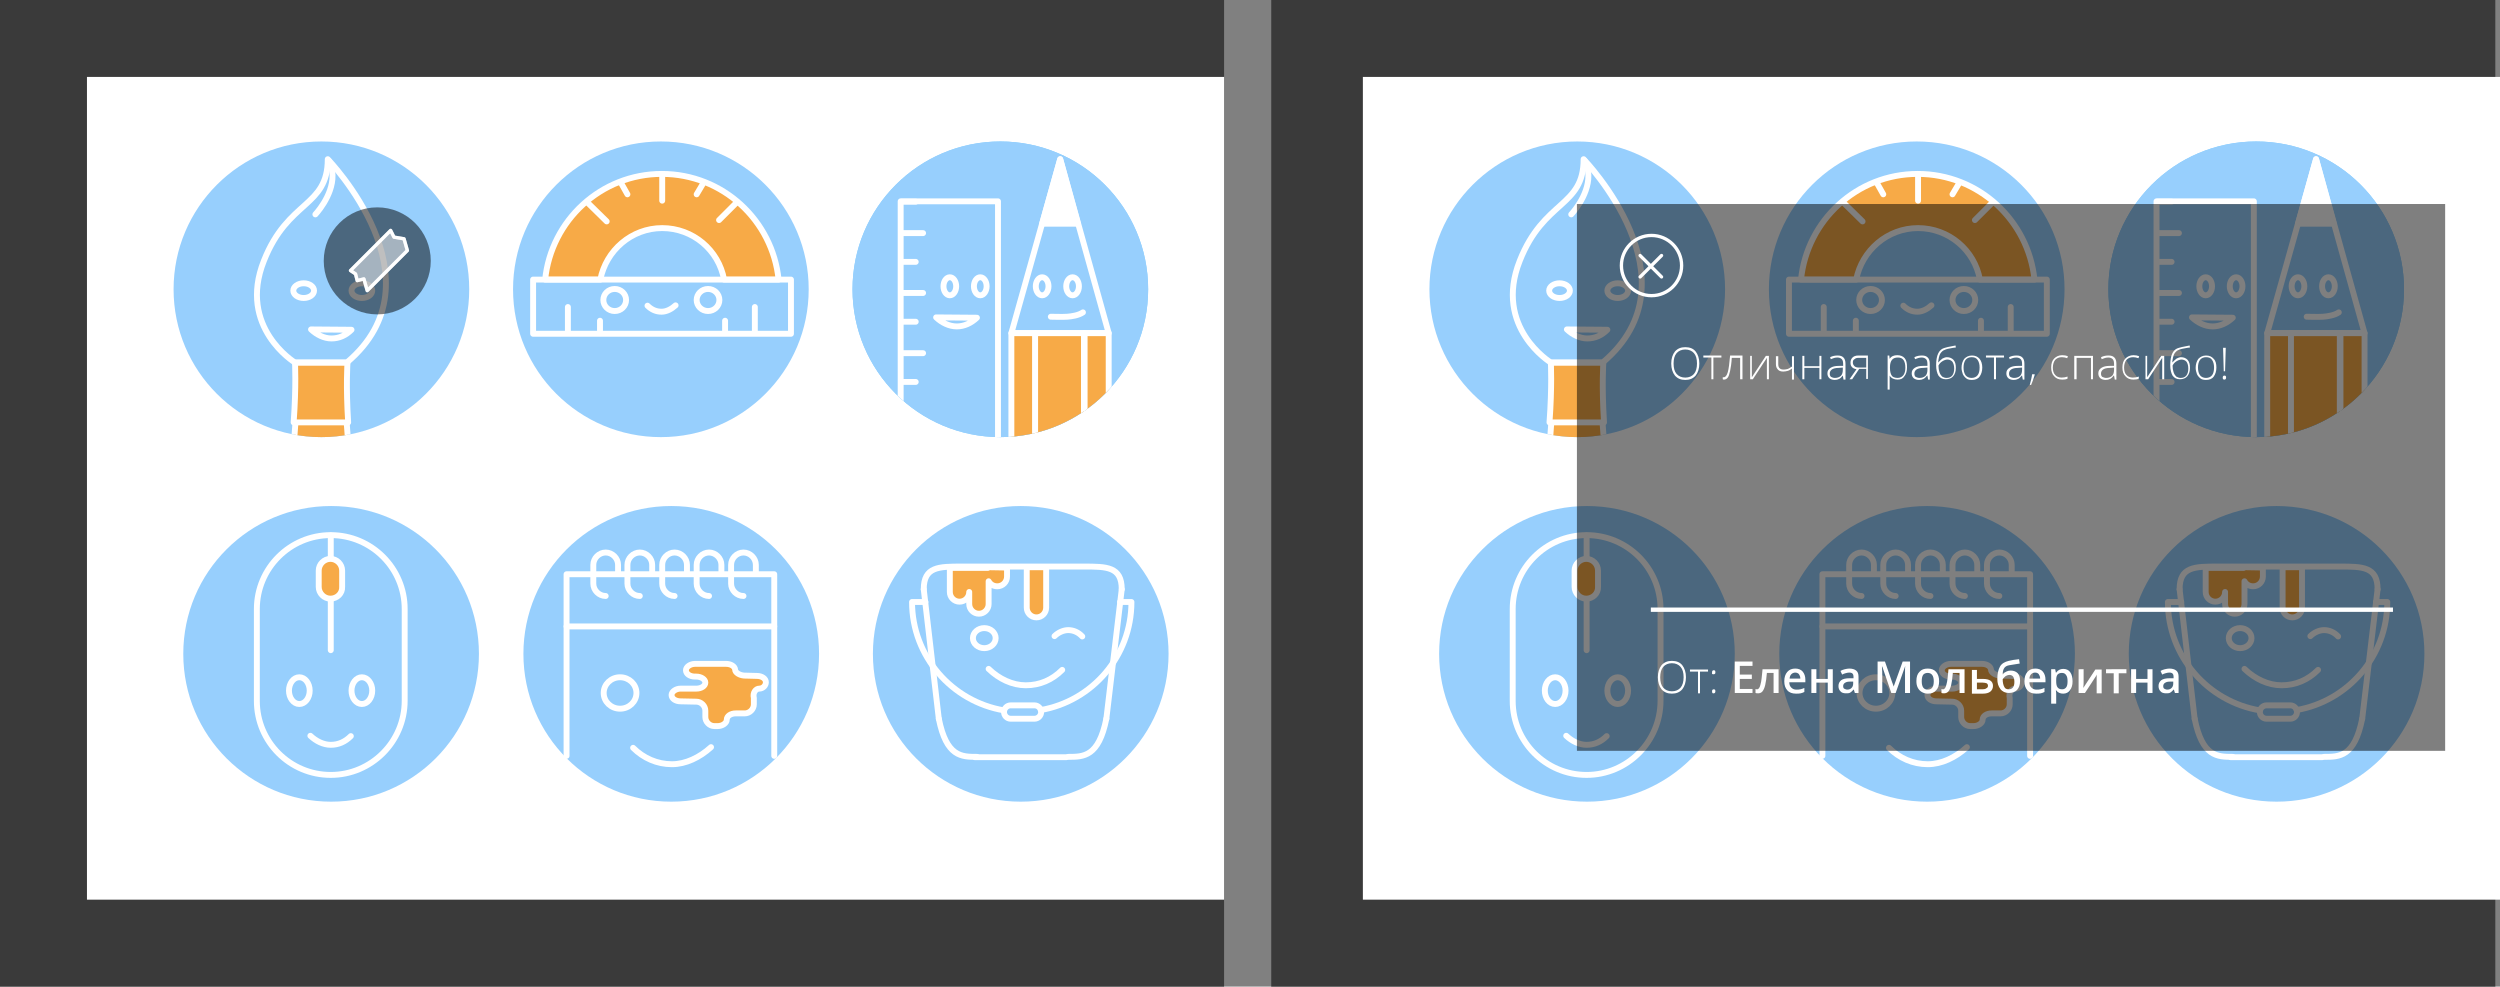<?xml version="1.0" encoding="utf-8"?>
<!-- Generator: Adobe Illustrator 19.2.1, SVG Export Plug-In . SVG Version: 6.00 Build 0)  -->
<svg version="1.1" id="Слой_1" xmlns="http://www.w3.org/2000/svg" xmlns:xlink="http://www.w3.org/1999/xlink" x="0px" y="0px"
	 viewBox="0 0 747.5 295" style="enable-background:new 0 0 747.5 295;" xml:space="preserve">
<rect x="0" y="0" width="747.5" height="295" fill="#808080" stroke="none"/>
<style type="text/css">
	.st0{fill:#3A3A3A;}
	.st1{fill:#FFFFFF;}
	.st2{fill:#97CFFD;}
	.st3{fill:none;stroke:#FFFFFF;stroke-width:1.767;stroke-linecap:round;stroke-miterlimit:10;}
	.st4{fill:none;stroke:#FFFFFF;stroke-width:1.767;stroke-linecap:round;stroke-linejoin:round;stroke-miterlimit:10;}
	.st5{fill:#F7AA47;stroke:#FFFFFF;stroke-width:1.767;stroke-linecap:round;stroke-linejoin:round;stroke-miterlimit:10;}
	.st6{fill:#85D0FE;}
	
		.st7{clip-path:url(#SVGID_10_);fill:#F7AA47;stroke:#FFFFFF;stroke-width:1.767;stroke-linecap:round;stroke-linejoin:round;stroke-miterlimit:10;}
	
		.st8{clip-path:url(#SVGID_13_);fill:#F7AA47;stroke:#FFFFFF;stroke-width:1.767;stroke-linecap:round;stroke-linejoin:round;stroke-miterlimit:10;}
	
		.st9{clip-path:url(#SVGID_17_);fill:#F7AA47;stroke:#FFFFFF;stroke-width:1.767;stroke-linecap:round;stroke-linejoin:round;stroke-miterlimit:10;}
	
		.st10{clip-path:url(#SVGID_19_);fill:none;stroke:#FFFFFF;stroke-width:1.767;stroke-linecap:round;stroke-linejoin:round;stroke-miterlimit:10;}
	.st11{fill:#FFFFFF;stroke:#FFFFFF;stroke-width:1.767;stroke-linecap:round;stroke-linejoin:round;stroke-miterlimit:10;}
	
		.st12{clip-path:url(#SVGID_23_);fill:#F7AA47;stroke:#FFFFFF;stroke-width:1.767;stroke-linecap:round;stroke-linejoin:round;stroke-miterlimit:10;}
	.st13{opacity:0.5;enable-background:new    ;}
	.st14{fill:none;}
	.st15{enable-background:new    ;}
	.st16{fill:none;stroke:#FFFFFF;stroke-width:1.298;stroke-miterlimit:10;}
	.st17{fill:none;stroke:#FFFFFF;stroke-width:0.998;stroke-linecap:round;stroke-miterlimit:10;}
	
		.st18{clip-path:url(#SVGID_25_);fill:#F7AA47;stroke:#FFFFFF;stroke-width:1.767;stroke-linecap:round;stroke-linejoin:round;stroke-miterlimit:10;}
	
		.st19{clip-path:url(#SVGID_27_);fill:#F7AA47;stroke:#FFFFFF;stroke-width:1.767;stroke-linecap:round;stroke-linejoin:round;stroke-miterlimit:10;}
	
		.st20{clip-path:url(#SVGID_29_);fill:#F7AA47;stroke:#FFFFFF;stroke-width:1.767;stroke-linecap:round;stroke-linejoin:round;stroke-miterlimit:10;}
	
		.st21{clip-path:url(#SVGID_31_);fill:none;stroke:#FFFFFF;stroke-width:1.767;stroke-linecap:round;stroke-linejoin:round;stroke-miterlimit:10;}
	
		.st22{clip-path:url(#SVGID_33_);fill:#F7AA47;stroke:#FFFFFF;stroke-width:1.767;stroke-linecap:round;stroke-linejoin:round;stroke-miterlimit:10;}
	
		.st23{opacity:0.5;fill:#FFFFFF;stroke:#FFFFFF;stroke-linecap:round;stroke-linejoin:round;stroke-miterlimit:10;enable-background:new    ;}
	.st24{fill:none;stroke:#FFFFFF;stroke-linecap:round;stroke-linejoin:round;stroke-miterlimit:10;}
</style>
<rect class="st0" width="366" height="295"/>
<rect x="380.1" class="st0" width="366" height="295"/>
<rect x="26" y="23" class="st1" width="340" height="246"/>
<rect x="407.5" y="23" class="st1" width="340" height="246"/>
<g>
	<g id="_x30_9_1_">
		<circle id="SVGID_21_" class="st2" cx="680.7" cy="195.5" r="44.2"/>
		<line class="st3" x1="667" y1="226.4" x2="694.3" y2="226.4"/>
		<line class="st3" x1="651.7" y1="176.2" x2="656.2" y2="214.9"/>
		<line class="st3" x1="710.9" y1="176.2" x2="706.3" y2="214.9"/>
		<path class="st3" d="M656.2,214.9c2.3,11.4,6.8,11.4,11.4,11.4"/>
		<path class="st3" d="M706.3,214.9c-2.3,11.4-6.8,11.4-11.4,11.4"/>
		<path class="st3" d="M710.9,176.2c0-6.8-4.5-6.8-11.4-6.8h-36.4c-6.9,0-11.4,0-11.4,6.8"/>
		<path class="st4" d="M690.8,190.2c1.1-1.1,2.7-1.8,4.1-1.8c1.6,0,3.1,0.7,4.2,1.9"/>
		<path class="st4" d="M693.1,200.3c-3,3-6.7,4.6-10.9,4.6c-4,0-8-1.9-11.1-4.9"/>
		<ellipse class="st4" cx="669.8" cy="190.8" rx="3.4" ry="3"/>
		<path class="st4" d="M675.7,212.4c-15.5-2.6-27.5-16.1-27.5-32.4h4"/>
		<path class="st4" d="M710.4,180h3.4c0,16.2-11.7,29.6-27.1,32.3"/>
		<path class="st5" d="M688.3,169.6v12.1c0,1.6-1.3,2.9-2.9,2.9s-2.9-1.3-2.9-2.9v-12.1H688.3z"/>
		<path class="st5" d="M670.9,169.6v0.2h-5.5h-5.9v7.2c0,1.6,1.3,2.9,2.9,2.9s2.9-1.3,2.9-2.9v3.6c0,1.6,1.3,2.9,2.9,2.9
			c1.6,0,2.9-1.3,2.9-2.9v-6.8c0.5,0.9,1.4,1.5,2.6,1.5c1.6,0,2.9-1.3,2.9-2.9v-2.7L670.9,169.6L670.9,169.6z"/>
		<path class="st4" d="M684.8,214.9h-7.1c-1.1,0-2-0.9-2-2l0,0c0-1.1,0.9-2,2-2h7.1c1.1,0,2,0.9,2,2l0,0
			C686.8,214,685.9,214.9,684.8,214.9z"/>
	</g>
	<g id="_x30_8_1_">
		<circle id="SVGID_20_" class="st2" cx="576.2" cy="195.5" r="44.2"/>
		<polyline class="st4" points="544.9,226 544.9,171.7 607,171.7 607,226 		"/>
		<line class="st4" x1="544.9" y1="187.3" x2="607" y2="187.3"/>
		<path class="st4" d="M601.5,171.6v-2.7c0-2-1.7-3.7-3.7-3.7s-3.7,1.7-3.7,3.7v5.6c0,2,1.7,3.7,3.7,3.7"/>
		<path class="st4" d="M591.2,171.6v-2.7c0-2-1.7-3.7-3.7-3.7s-3.7,1.7-3.7,3.7v5.6c0,2,1.7,3.7,3.7,3.7"/>
		<path class="st4" d="M580.9,171.6v-2.7c0-2-1.7-3.7-3.7-3.7s-3.7,1.7-3.7,3.7v5.6c0,2,1.7,3.7,3.7,3.7"/>
		<path class="st4" d="M570.5,171.6v-2.7c0-2-1.7-3.7-3.7-3.7s-3.7,1.7-3.7,3.7v5.6c0,2,1.7,3.7,3.7,3.7"/>
		<path class="st4" d="M560.3,171.6v-2.7c0-2-1.7-3.7-3.7-3.7s-3.7,1.7-3.7,3.7v5.6c0,2,1.7,3.7,3.7,3.7"/>
		<ellipse class="st4" cx="560.9" cy="207.2" rx="4.9" ry="4.7"/>
		<ellipse class="st4" cx="591.9" cy="207.2" rx="4.9" ry="4.7"/>
		<path class="st4" d="M588.1,223.4c-3.4,3.1-7.6,5.1-11.7,5.1c-4.4,0-8.5-1.8-11.6-4.9"/>
		<path class="st5" d="M602.5,205.9c1.1,0,2-0.9,2-1.9c0-1.1-1.2-1.9-2.7-1.9L598,202c-1.4-0.1-2.7-0.9-2.7-1.8
			c-0.1-1-1.3-1.7-2.7-1.7h-9.3c-1.4,0-2.7,0.9-2.7,1.9c0,1.1,1.2,1.9,2.7,1.9h0.4c1.4,0,2.7,0.8,2.7,1.8s-1.2,1.8-2.7,1.8H579
			c-1.4,0-2.7,0.9-2.7,1.9c0,1.1,1.2,1.9,2.7,1.9l4.7,0.1c1.4,0,2.7,1.2,2.7,2.7v1.9c0,1.4,1.2,2.7,2.7,2.7h1c1.4,0,2.7-0.9,2.7-1.9
			c0-1.1,1.2-1.9,2.7-1.9h2.7c1.4,0,2.7-1.2,2.7-2.7v-1.9C600.5,207.1,601.5,205.9,602.5,205.9z"/>
	</g>
	<g id="_x30_7_1_">
		<circle id="SVGID_16_" class="st2" cx="474.5" cy="195.5" r="44.2"/>
		<line class="st4" x1="474.4" y1="166.6" x2="474.4" y2="160.1"/>
		<line class="st4" x1="474.4" y1="194.4" x2="474.4" y2="179"/>
		<ellipse class="st4" cx="465" cy="206.5" rx="3.1" ry="4"/>
		<ellipse class="st4" cx="483.7" cy="206.5" rx="3.1" ry="4"/>
		<path class="st4" d="M480.4,220.1c-1.7,1.7-3.7,2.6-6,2.6c-2.2,0-4.4-1.1-6.1-2.7"/>
		<path class="st4" d="M474.4,231.7L474.4,231.7c-12.2,0-22.1-9.9-22.1-22.1v-27.5c0-12.2,9.9-22.1,22.1-22.1l0,0
			c12.2,0,22.1,9.9,22.1,22.1v27.4C496.5,221.8,486.5,231.7,474.4,231.7z"/>
		<path class="st5" d="M474.3,179L474.3,179c-1.9,0-3.5-1.6-3.5-3.5v-4.9c0-1.9,1.6-3.5,3.5-3.5l0,0c1.9,0,3.5,1.6,3.5,3.5v4.9
			C477.9,177.4,476.3,179,474.3,179z"/>
	</g>
	<g id="_x30_6_1_">
		<circle id="SVGID_14_" class="st6" cx="674.6" cy="86.5" r="44.2"/>
		<g>
			<g>
				<circle id="SVGID_47_" class="st2" cx="674.6" cy="86.5" r="44.2"/>
			</g>
			<g>
				<g>
					<g>
						<defs>
							<circle id="SVGID_9_" cx="674.6" cy="86.5" r="44.2"/>
						</defs>
						<clipPath id="SVGID_10_">
							<use xlink:href="#SVGID_9_"  style="overflow:visible;"/>
						</clipPath>
						<rect x="677.9" y="99.6" class="st7" width="7.2" height="38.4"/>
					</g>
				</g>
			</g>
			<g>
				<g>
					<g>
						<defs>
							<circle id="SVGID_12_" cx="674.6" cy="86.5" r="44.2"/>
						</defs>
						<clipPath id="SVGID_13_">
							<use xlink:href="#SVGID_12_"  style="overflow:visible;"/>
						</clipPath>
						<rect x="699.8" y="99.6" class="st8" width="7.2" height="38.4"/>
					</g>
				</g>
			</g>
			<g>
				<g>
					<g>
						<defs>
							<circle id="SVGID_15_" cx="674.6" cy="86.5" r="44.2"/>
						</defs>
						<clipPath id="SVGID_17_">
							<use xlink:href="#SVGID_15_"  style="overflow:visible;"/>
						</clipPath>
						<rect x="685" y="99.6" class="st9" width="14.6" height="38.4"/>
					</g>
				</g>
			</g>
			<g>
				<g>
					<g>
						<defs>
							<circle id="SVGID_18_" cx="674.6" cy="86.5" r="44.2"/>
						</defs>
						<clipPath id="SVGID_19_">
							<use xlink:href="#SVGID_18_"  style="overflow:visible;"/>
						</clipPath>
						<rect x="644.8" y="60.2" class="st10" width="29.1" height="83.7"/>
					</g>
				</g>
			</g>
		</g>
		<path class="st4" d="M699.3,93.4c-1.3,0.9-3.4,1.2-4.7,1.3c-1.2,0.1-4.9,0-4.9,0"/>
		<polygon class="st4" points="692.5,47.6 707,99.6 677.9,99.6 		"/>
		<ellipse class="st4" cx="687.1" cy="85.6" rx="1.9" ry="2.7"/>
		<ellipse class="st4" cx="696.2" cy="85.6" rx="1.9" ry="2.7"/>
		<polygon class="st11" points="692.5,47.6 697.8,66.9 687.1,66.9 		"/>
		<ellipse class="st4" cx="659.5" cy="85.6" rx="1.9" ry="2.7"/>
		<ellipse class="st4" cx="668.6" cy="85.6" rx="1.9" ry="2.7"/>
		<line class="st4" x1="645.1" y1="60.3" x2="649.3" y2="60.3"/>
		<line class="st4" x1="645.1" y1="69.7" x2="651.5" y2="69.7"/>
		<line class="st4" x1="645.1" y1="78.3" x2="649.3" y2="78.3"/>
		<line class="st4" x1="645.1" y1="87.6" x2="651.5" y2="87.6"/>
		<line class="st4" x1="645.1" y1="96.2" x2="649.3" y2="96.2"/>
		<line class="st4" x1="645.1" y1="105.6" x2="651.5" y2="105.6"/>
		<line class="st4" x1="645.1" y1="114.2" x2="649.3" y2="114.2"/>
		<path class="st4" d="M667.6,95c-1.7,1.6-3.8,2.6-6,2.6c-2.3,0-4.5-1.1-6.2-2.7L667.6,95z"/>
	</g>
	<g id="_x30_5_1_">
		<circle id="SVGID_11_" class="st2" cx="573.1" cy="86.5" r="44.2"/>
		<ellipse class="st4" cx="559.3" cy="89.7" rx="3.4" ry="3.3"/>
		<ellipse class="st4" cx="587.2" cy="89.7" rx="3.4" ry="3.3"/>
		<path class="st4" d="M577.5,91.3c-1.2,1.1-2.7,1.9-4.2,1.9c-1.6,0-3-0.6-4.2-1.8"/>
		<path class="st5" d="M555,83.6c1.7-8.7,9.3-15.4,18.5-15.4s16.9,6.6,18.5,15.4h16.3C606.5,65.9,591.6,52,573.4,52
			c-18.2,0-33.1,13.9-34.9,31.6H555z"/>
		<rect x="534.9" y="83.6" class="st4" width="77.1" height="16.2"/>
		<line class="st4" x1="573.5" y1="52.4" x2="573.5" y2="60"/>
		<line class="st4" x1="545.3" y1="91.8" x2="545.3" y2="99.4"/>
		<line class="st4" x1="554.9" y1="95.9" x2="554.9" y2="99.6"/>
		<line class="st4" x1="585.7" y1="54.9" x2="583.8" y2="58.1"/>
		<line class="st4" x1="563.1" y1="58.1" x2="561.3" y2="54.9"/>
		<line class="st4" x1="592.3" y1="95.9" x2="592.3" y2="99.6"/>
		<line class="st4" x1="601.2" y1="91.8" x2="601.2" y2="99.4"/>
		<line class="st4" x1="595.9" y1="60.4" x2="590.5" y2="65.8"/>
		<line class="st4" x1="551.5" y1="60.9" x2="556.9" y2="66.2"/>
	</g>
	<g id="_x30_4_1_">
		<circle id="SVGID_7_" class="st2" cx="471.6" cy="86.5" r="44.2"/>
		<g>
			<g>
				<g>
					<g>
						<defs>
							<circle id="SVGID_22_" cx="471.6" cy="86.5" r="44.2"/>
						</defs>
						<clipPath id="SVGID_23_">
							<use xlink:href="#SVGID_22_"  style="overflow:visible;"/>
						</clipPath>
						<path class="st12" d="M471.5,278.3c0,0,8.7,1,10.3-3.7c2-5.7,3.1-17.5,3.1-35.4c0-40.5-6.4-121.6-6.4-121.6h-14
							c0,0-6.4,81.1-6.4,121.6c0,17.9,1.1,29.8,3.1,35.4C463,279.1,471.5,278.3,471.5,278.3z"/>
					</g>
				</g>
			</g>
		</g>
		<ellipse class="st4" cx="483.7" cy="86.9" rx="3.1" ry="2.2"/>
		<ellipse class="st4" cx="466.3" cy="86.9" rx="3.1" ry="2.2"/>
		<path class="st5" d="M479.4,108.4h-15.7c0,0,0.4,7-0.4,17.9h16.3C478.9,115.3,479.4,108.4,479.4,108.4z"/>
		<path class="st4" d="M473.5,47.6c0,0,35,36.1,5.7,60.8h-15.5c0,0-17.2-10.5-9.3-30.4C461.6,59.7,473.5,62,473.5,47.6z"/>
		<path class="st4" d="M480.6,98.6c-1.7,1.7-3.7,2.6-6,2.6c-2.2,0-4.4-1.1-6.1-2.7L480.6,98.6z"/>
		<path class="st4" d="M469.8,64.1c1.2-1.3,6.5-7.7,4.8-14.1c-0.2-0.6-0.4-1.3-0.8-2"/>
	</g>
	<g>
		<rect x="471.5" y="61" class="st13" width="259.6" height="163.5"/>
		<rect x="494.7" y="197.1" class="st14" width="272.5" height="43.9"/>
		<g class="st15">
			<path class="st1" d="M504.1,202.5c0,1.5-0.4,2.7-1.1,3.6c-0.8,0.9-1.8,1.3-3.1,1.3c-1.3,0-2.3-0.4-3.1-1.3
				c-0.7-0.9-1.1-2.1-1.1-3.6c0-1.5,0.4-2.7,1.1-3.6c0.8-0.9,1.8-1.3,3.1-1.3c1.3,0,2.4,0.4,3.1,1.3
				C503.7,199.8,504.1,201,504.1,202.5z M496.4,202.5c0,1.4,0.3,2.4,0.9,3.1s1.5,1.1,2.6,1.1c1.1,0,2-0.4,2.6-1.1
				c0.6-0.7,0.9-1.8,0.9-3.1c0-1.4-0.3-2.4-0.9-3.1c-0.6-0.7-1.5-1.1-2.6-1.1c-1.1,0-2,0.4-2.6,1.1S496.4,201.2,496.4,202.5z"/>
			<path class="st1" d="M510.6,200.8h-2.3v6.5h-0.6v-6.5h-2.4v-0.6h5.4V200.8z"/>
			<path class="st1" d="M511.9,201c0-0.4,0.2-0.6,0.5-0.6c0.4,0,0.5,0.2,0.5,0.6c0,0.2,0,0.4-0.2,0.5c-0.1,0.1-0.2,0.1-0.4,0.1
				c-0.1,0-0.3,0-0.4-0.1C511.9,201.4,511.9,201.2,511.9,201z M511.9,206.7c0-0.4,0.2-0.6,0.5-0.6c0.4,0,0.5,0.2,0.5,0.6
				c0,0.4-0.2,0.6-0.5,0.6C512.1,207.4,511.9,207.2,511.9,206.7z"/>
		</g>
		<g class="st15">
		</g>
		<g class="st15">
			<path class="st1" d="M524,207.2h-5.3v-9.4h5.3v1.3h-3.8v2.6h3.6v1.3h-3.6v3h3.8V207.2z"/>
			<path class="st1" d="M531.8,207.2h-1.5v-6h-2c-0.1,1.5-0.3,2.7-0.5,3.6c-0.2,0.9-0.5,1.5-0.8,1.9c-0.3,0.4-0.8,0.6-1.3,0.6
				c-0.3,0-0.6,0-0.8-0.1V206c0.2,0.1,0.3,0.1,0.5,0.1c0.4,0,0.8-0.5,1-1.5c0.3-1,0.4-2.5,0.6-4.5h4.8V207.2z"/>
			<path class="st1" d="M537,207.4c-1.1,0-2-0.3-2.6-1s-0.9-1.5-0.9-2.7c0-1.2,0.3-2.1,0.9-2.8c0.6-0.7,1.4-1,2.4-1
				c0.9,0,1.7,0.3,2.2,0.9s0.8,1.4,0.8,2.4v0.8h-4.8c0,0.7,0.2,1.2,0.6,1.6c0.4,0.4,0.9,0.6,1.5,0.6c0.4,0,0.8,0,1.2-0.1
				s0.8-0.2,1.2-0.4v1.2c-0.4,0.2-0.7,0.3-1.1,0.4S537.5,207.4,537,207.4z M536.8,201.1c-0.5,0-0.9,0.2-1.2,0.5
				c-0.3,0.3-0.5,0.8-0.5,1.3h3.2c0-0.6-0.2-1-0.4-1.3S537.2,201.1,536.8,201.1z"/>
			<path class="st1" d="M543.1,200.1v2.9h3.4v-2.9h1.5v7.1h-1.5v-3.1h-3.4v3.1h-1.5v-7.1H543.1z"/>
			<path class="st1" d="M554.6,207.2l-0.3-1h-0.1c-0.3,0.4-0.7,0.7-1,0.9c-0.3,0.2-0.8,0.2-1.3,0.2c-0.7,0-1.3-0.2-1.6-0.6
				c-0.4-0.4-0.6-0.9-0.6-1.6c0-0.7,0.3-1.3,0.8-1.7c0.5-0.4,1.4-0.6,2.5-0.6l1.2,0v-0.4c0-0.5-0.1-0.8-0.3-1
				c-0.2-0.2-0.5-0.3-1-0.3c-0.4,0-0.7,0.1-1.1,0.2c-0.3,0.1-0.7,0.2-1,0.4l-0.5-1.1c0.4-0.2,0.8-0.4,1.3-0.5
				c0.5-0.1,0.9-0.2,1.3-0.2c0.9,0,1.6,0.2,2.1,0.6c0.5,0.4,0.7,1,0.7,1.9v4.8H554.6z M552.3,206.2c0.6,0,1-0.2,1.3-0.5
				c0.3-0.3,0.5-0.7,0.5-1.3v-0.6l-0.9,0c-0.7,0-1.2,0.1-1.6,0.4c-0.3,0.2-0.5,0.5-0.5,1c0,0.3,0.1,0.6,0.3,0.7
				S552,206.2,552.3,206.2z"/>
			<path class="st1" d="M565.5,207.2l-2.7-7.9h-0.1c0.1,1.2,0.1,2.3,0.1,3.3v4.6h-1.4v-9.4h2.2l2.6,7.5h0l2.7-7.5h2.2v9.4h-1.5v-4.7
				c0-0.5,0-1.1,0-1.8c0-0.8,0-1.2,0.1-1.4h-0.1l-2.8,7.9H565.5z"/>
			<path class="st1" d="M579.8,203.7c0,1.2-0.3,2.1-0.9,2.7c-0.6,0.7-1.4,1-2.5,1c-0.7,0-1.3-0.2-1.8-0.5s-0.9-0.7-1.2-1.3
				c-0.3-0.6-0.4-1.2-0.4-2c0-1.2,0.3-2.1,0.9-2.7c0.6-0.7,1.4-1,2.5-1c1,0,1.9,0.3,2.5,1S579.8,202.5,579.8,203.7z M574.6,203.7
				c0,1.7,0.6,2.5,1.8,2.5c1.2,0,1.8-0.8,1.8-2.5c0-1.6-0.6-2.5-1.8-2.5c-0.6,0-1.1,0.2-1.4,0.6
				C574.7,202.3,574.6,202.9,574.6,203.7z"/>
			<path class="st1" d="M587.4,207.2h-1.5v-6h-2c-0.1,1.5-0.3,2.7-0.5,3.6c-0.2,0.9-0.5,1.5-0.8,1.9c-0.3,0.4-0.8,0.6-1.3,0.6
				c-0.3,0-0.6,0-0.8-0.1V206c0.2,0.1,0.3,0.1,0.5,0.1c0.4,0,0.8-0.5,1-1.5c0.3-1,0.4-2.5,0.6-4.5h4.8V207.2z"/>
			<path class="st1" d="M591.1,203h1.8c2,0,3,0.7,3,2.1c0,0.7-0.3,1.3-0.8,1.7s-1.3,0.6-2.2,0.6h-3.3v-7.1h1.5V203z M594.4,205.1
				c0-0.4-0.1-0.6-0.4-0.8c-0.3-0.1-0.7-0.2-1.2-0.2h-1.7v2h1.7c0.5,0,0.9-0.1,1.1-0.3C594.2,205.7,594.4,205.4,594.4,205.1z"/>
			<path class="st1" d="M597.2,203c0-1.6,0.3-2.8,0.8-3.7s1.4-1.4,2.6-1.7c0.9-0.2,1.9-0.4,3.1-0.5l0.2,1.3
				c-1.4,0.2-2.4,0.4-3.1,0.5c-0.7,0.1-1.2,0.4-1.5,0.8c-0.3,0.4-0.5,1.1-0.5,1.9h0.1c0.2-0.4,0.6-0.6,1-0.8s0.8-0.3,1.3-0.3
				c0.9,0,1.6,0.3,2.1,0.8c0.5,0.6,0.7,1.3,0.7,2.3c0,1.2-0.3,2-0.9,2.7c-0.6,0.6-1.4,0.9-2.5,0.9c-1,0-1.9-0.4-2.5-1.2
				S597.2,204.3,597.2,203z M600.6,206.1c1.1,0,1.7-0.7,1.7-2.2c0-1.4-0.5-2.1-1.5-2.1c-0.3,0-0.6,0.1-0.8,0.2
				c-0.3,0.1-0.5,0.3-0.7,0.5s-0.4,0.4-0.5,0.6c0,1,0.2,1.8,0.5,2.3C599.5,205.9,600,206.1,600.6,206.1z"/>
			<path class="st1" d="M608.8,207.4c-1.1,0-2-0.3-2.6-1s-0.9-1.5-0.9-2.7c0-1.2,0.3-2.1,0.9-2.8c0.6-0.7,1.4-1,2.4-1
				c0.9,0,1.7,0.3,2.2,0.9s0.8,1.4,0.8,2.4v0.8h-4.8c0,0.7,0.2,1.2,0.6,1.6c0.4,0.4,0.9,0.6,1.5,0.6c0.4,0,0.8,0,1.2-0.1
				s0.8-0.2,1.2-0.4v1.2c-0.4,0.2-0.7,0.3-1.1,0.4S609.2,207.4,608.8,207.4z M608.5,201.1c-0.5,0-0.9,0.2-1.2,0.5
				c-0.3,0.3-0.5,0.8-0.5,1.3h3.2c0-0.6-0.2-1-0.4-1.3S609,201.1,608.5,201.1z"/>
			<path class="st1" d="M616.9,207.4c-0.9,0-1.6-0.3-2.1-1h-0.1c0.1,0.6,0.1,1,0.1,1.1v2.9h-1.5v-10.3h1.2c0,0.1,0.1,0.5,0.2,1h0.1
				c0.5-0.7,1.2-1.1,2.1-1.1c0.9,0,1.6,0.3,2.1,1s0.7,1.6,0.7,2.7c0,1.2-0.3,2.1-0.8,2.7C618.5,207,617.8,207.4,616.9,207.4z
				 M616.5,201.2c-0.6,0-1,0.2-1.3,0.5c-0.3,0.4-0.4,0.9-0.4,1.7v0.2c0,0.9,0.1,1.5,0.4,1.9c0.3,0.4,0.7,0.6,1.4,0.6
				c0.5,0,0.9-0.2,1.2-0.6c0.3-0.4,0.4-1,0.4-1.8c0-0.8-0.1-1.4-0.4-1.8C617.5,201.4,617.1,201.2,616.5,201.2z"/>
			<path class="st1" d="M623,200.1v3.7c0,0.4,0,1.1-0.1,1.9l3.6-5.5h1.9v7.1h-1.5v-3.6c0-0.2,0-0.5,0-1c0-0.4,0-0.8,0.1-1l-3.6,5.5
				h-1.9v-7.1H623z"/>
			<path class="st1" d="M635.8,200.1v1.2h-2.3v6H632v-6h-2.3v-1.2H635.8z"/>
			<path class="st1" d="M638.7,200.1v2.9h3.4v-2.9h1.5v7.1h-1.5v-3.1h-3.4v3.1h-1.5v-7.1H638.7z"/>
			<path class="st1" d="M650.3,207.2l-0.3-1h-0.1c-0.3,0.4-0.7,0.7-1,0.9c-0.3,0.2-0.8,0.2-1.3,0.2c-0.7,0-1.3-0.2-1.6-0.6
				c-0.4-0.4-0.6-0.9-0.6-1.6c0-0.7,0.3-1.3,0.8-1.7c0.5-0.4,1.4-0.6,2.5-0.6l1.2,0v-0.4c0-0.5-0.1-0.8-0.3-1
				c-0.2-0.2-0.5-0.3-1-0.3c-0.4,0-0.7,0.1-1.1,0.2c-0.3,0.1-0.7,0.2-1,0.4l-0.5-1.1c0.4-0.2,0.8-0.4,1.3-0.5
				c0.5-0.1,0.9-0.2,1.3-0.2c0.9,0,1.6,0.2,2.1,0.6c0.5,0.4,0.7,1,0.7,1.9v4.8H650.3z M648,206.2c0.6,0,1-0.2,1.3-0.5
				c0.3-0.3,0.5-0.7,0.5-1.3v-0.6l-0.9,0c-0.7,0-1.2,0.1-1.6,0.4c-0.3,0.2-0.5,0.5-0.5,1c0,0.3,0.1,0.6,0.3,0.7
				S647.6,206.2,648,206.2z"/>
		</g>
		<rect x="498.8" y="103.3" class="st14" width="274.5" height="107.8"/>
		<g class="st15">
			<path class="st1" d="M508.1,108.7c0,1.5-0.4,2.7-1.1,3.6c-0.8,0.9-1.8,1.3-3.1,1.3c-1.3,0-2.3-0.4-3.1-1.3
				c-0.7-0.9-1.1-2.1-1.1-3.6c0-1.5,0.4-2.7,1.1-3.6c0.8-0.9,1.8-1.3,3.1-1.3c1.3,0,2.4,0.4,3.1,1.3
				C507.7,106,508.1,107.2,508.1,108.7z M500.4,108.7c0,1.4,0.3,2.4,0.9,3.1c0.6,0.7,1.5,1.1,2.6,1.1c1.1,0,2-0.4,2.6-1.1
				c0.6-0.7,0.9-1.8,0.9-3.1c0-1.4-0.3-2.4-0.9-3.1c-0.6-0.7-1.5-1.1-2.6-1.1c-1.1,0-2,0.4-2.6,1.1
				C500.7,106.3,500.4,107.3,500.4,108.7z"/>
			<path class="st1" d="M514.6,106.9h-2.3v6.5h-0.6v-6.5h-2.4v-0.6h5.4V106.9z"/>
			<path class="st1" d="M520.9,113.4h-0.6V107h-2.5c-0.1,1.7-0.3,3-0.5,3.9c-0.2,0.9-0.4,1.6-0.7,2c-0.3,0.4-0.7,0.6-1.1,0.6
				c-0.2,0-0.3,0-0.4-0.1v-0.6c0.1,0,0.2,0,0.3,0c0.5,0,0.9-0.5,1.2-1.5c0.3-1,0.5-2.7,0.7-5h3.7V113.4z"/>
			<path class="st1" d="M523.8,106.4v5.1l0,1.3l4.2-6.4h0.9v7h-0.6v-5l0-1.4l-4.2,6.4h-0.8v-7H523.8z"/>
			<path class="st1" d="M531.7,106.4v2.4c0,0.6,0.1,1,0.4,1.3c0.3,0.3,0.7,0.4,1.3,0.4c0.4,0,0.8-0.1,1.2-0.2
				c0.4-0.2,0.8-0.4,1.2-0.7v-3.1h0.6v7h-0.6v-3.3c-0.4,0.3-0.9,0.6-1.3,0.7c-0.4,0.1-0.9,0.2-1.3,0.2c-0.7,0-1.3-0.2-1.6-0.6
				c-0.4-0.4-0.6-0.9-0.6-1.6v-2.4H531.7z"/>
			<path class="st1" d="M539.5,106.4v3.1h4.5v-3.1h0.6v7h-0.6V110h-4.5v3.4h-0.6v-7H539.5z"/>
			<path class="st1" d="M551.2,113.4l-0.2-1.1H551c-0.4,0.5-0.7,0.8-1.1,1c-0.4,0.2-0.8,0.3-1.3,0.3c-0.7,0-1.2-0.2-1.6-0.5
				c-0.4-0.4-0.6-0.8-0.6-1.5c0-0.7,0.3-1.2,0.9-1.6c0.6-0.4,1.4-0.6,2.5-0.6l1.3,0v-0.5c0-0.7-0.1-1.2-0.4-1.5s-0.7-0.5-1.3-0.5
				c-0.7,0-1.3,0.2-2,0.5l-0.2-0.6c0.8-0.4,1.5-0.5,2.3-0.5c0.8,0,1.3,0.2,1.7,0.6c0.4,0.4,0.6,1,0.6,1.9v4.7H551.2z M548.6,113
				c0.8,0,1.3-0.2,1.8-0.6c0.4-0.4,0.6-1,0.6-1.8v-0.7l-1.2,0.1c-1,0-1.7,0.2-2.1,0.5s-0.6,0.7-0.6,1.2c0,0.4,0.1,0.8,0.4,1
				C547.7,112.8,548.1,113,548.6,113z"/>
			<path class="st1" d="M553.8,113.4H553l2.1-3c-0.6-0.1-1.1-0.3-1.4-0.7c-0.3-0.3-0.4-0.7-0.4-1.3c0-0.6,0.2-1.1,0.6-1.5
				c0.4-0.4,1-0.6,1.7-0.6h2.9v7H558v-3h-2.1L553.8,113.4z M554,108.4c0,0.5,0.2,0.8,0.5,1.1s0.8,0.4,1.4,0.4h2.1V107h-2.3
				c-0.5,0-0.9,0.1-1.2,0.4C554.1,107.6,554,107.9,554,108.4z"/>
			<path class="st1" d="M567.4,113.5c-1.1,0-1.9-0.4-2.4-1.2h0l0,0.5c0,0.3,0,0.7,0,1v2.7h-0.6v-10.2h0.5l0.1,1h0
				c0.5-0.8,1.3-1.1,2.3-1.1c0.9,0,1.7,0.3,2.2,0.9s0.7,1.5,0.7,2.7c0,1.2-0.3,2.1-0.8,2.7C569,113.2,568.3,113.5,567.4,113.5z
				 M567.4,113c0.7,0,1.3-0.3,1.7-0.8c0.4-0.5,0.6-1.3,0.6-2.2c0-2.1-0.7-3.1-2.2-3.1c-0.8,0-1.4,0.2-1.8,0.7s-0.6,1.2-0.6,2.2v0.2
				c0,1.1,0.2,1.9,0.6,2.4C565.9,112.7,566.5,113,567.4,113z"/>
			<path class="st1" d="M576.5,113.4l-0.2-1.1h-0.1c-0.4,0.5-0.7,0.8-1.1,1c-0.4,0.2-0.8,0.3-1.3,0.3c-0.7,0-1.2-0.2-1.6-0.5
				c-0.4-0.4-0.6-0.8-0.6-1.5c0-0.7,0.3-1.2,0.9-1.6c0.6-0.4,1.4-0.6,2.5-0.6l1.3,0v-0.5c0-0.7-0.1-1.2-0.4-1.5s-0.7-0.5-1.3-0.5
				c-0.7,0-1.3,0.2-2,0.5l-0.2-0.6c0.8-0.4,1.5-0.5,2.3-0.5c0.8,0,1.3,0.2,1.7,0.6c0.4,0.4,0.6,1,0.6,1.9v4.7H576.5z M573.9,113
				c0.8,0,1.3-0.2,1.8-0.6c0.4-0.4,0.6-1,0.6-1.8v-0.7l-1.2,0.1c-1,0-1.7,0.2-2.1,0.5s-0.6,0.7-0.6,1.2c0,0.4,0.1,0.8,0.4,1
				C573.1,112.8,573.4,113,573.9,113z"/>
			<path class="st1" d="M578.9,109.2c0-3.1,0.9-4.8,2.6-5.2c0.6-0.2,1.2-0.3,1.7-0.4s1-0.2,1.5-0.3l0.1,0.6L584,104
				c-1.3,0.2-2.1,0.4-2.5,0.6c-0.6,0.2-1,0.6-1.4,1.2c-0.3,0.6-0.5,1.5-0.6,2.6h0c0.5-0.5,0.9-0.9,1.3-1.2c0.4-0.2,0.9-0.4,1.3-0.4
				c0.9,0,1.5,0.3,2,0.8c0.5,0.6,0.7,1.3,0.7,2.4c0,1.1-0.3,1.9-0.8,2.5c-0.5,0.6-1.3,0.9-2.2,0.9c-1,0-1.7-0.4-2.2-1.1
				C579.2,111.6,578.9,110.6,578.9,109.2z M582,113c0.7,0,1.3-0.2,1.7-0.7s0.6-1.2,0.6-2.1c0-0.9-0.2-1.5-0.5-2
				c-0.3-0.4-0.9-0.7-1.5-0.7c-0.5,0-1,0.2-1.5,0.5s-0.9,0.7-1.2,1.3c0,0.8,0.1,1.4,0.3,2c0.2,0.6,0.5,1,0.8,1.3
				C581,112.8,581.5,113,582,113z"/>
			<path class="st1" d="M592.7,109.9c0,1.1-0.3,2-0.8,2.7s-1.3,1-2.3,1c-0.6,0-1.2-0.1-1.6-0.4s-0.8-0.7-1.1-1.3
				c-0.2-0.6-0.4-1.2-0.4-1.9c0-1.1,0.3-2,0.8-2.7c0.6-0.6,1.3-1,2.3-1c1,0,1.7,0.3,2.3,1C592.4,107.9,592.7,108.8,592.7,109.9z
				 M587.1,109.9c0,1,0.2,1.7,0.6,2.3c0.4,0.5,1,0.8,1.8,0.8s1.4-0.3,1.8-0.8c0.4-0.5,0.6-1.3,0.6-2.3c0-1-0.2-1.7-0.6-2.3
				s-1-0.8-1.8-0.8s-1.4,0.3-1.8,0.8C587.3,108.2,587.1,108.9,587.1,109.9z"/>
			<path class="st1" d="M599.1,106.9h-2.3v6.5h-0.6v-6.5h-2.4v-0.6h5.4V106.9z"/>
			<path class="st1" d="M604.8,113.4l-0.2-1.1h-0.1c-0.4,0.5-0.7,0.8-1.1,1c-0.4,0.2-0.8,0.3-1.3,0.3c-0.7,0-1.2-0.2-1.6-0.5
				c-0.4-0.4-0.6-0.8-0.6-1.5c0-0.7,0.3-1.2,0.9-1.6c0.6-0.4,1.4-0.6,2.5-0.6l1.3,0v-0.5c0-0.7-0.1-1.2-0.4-1.5s-0.7-0.5-1.3-0.5
				c-0.7,0-1.3,0.2-2,0.5l-0.2-0.6c0.8-0.4,1.5-0.5,2.3-0.5c0.8,0,1.3,0.2,1.7,0.6c0.4,0.4,0.6,1,0.6,1.9v4.7H604.8z M602.2,113
				c0.8,0,1.3-0.2,1.8-0.6c0.4-0.4,0.6-1,0.6-1.8v-0.7l-1.2,0.1c-1,0-1.7,0.2-2.1,0.5s-0.6,0.7-0.6,1.2c0,0.4,0.1,0.8,0.4,1
				C601.3,112.8,601.7,113,602.2,113z"/>
			<path class="st1" d="M608.3,111.9l0.1,0.1c-0.3,1.1-0.7,2.2-1.1,3.1h-0.4c0.3-1.2,0.6-2.3,0.7-3.2H608.3z"/>
			<path class="st1" d="M616.6,113.5c-1,0-1.8-0.3-2.4-1c-0.6-0.6-0.9-1.5-0.9-2.6c0-1.2,0.3-2.1,0.9-2.7c0.6-0.6,1.4-1,2.4-1
				c0.6,0,1.2,0.1,1.7,0.3l-0.2,0.6c-0.6-0.2-1.1-0.3-1.6-0.3c-0.9,0-1.5,0.3-2,0.8c-0.4,0.5-0.7,1.3-0.7,2.3c0,0.9,0.2,1.7,0.7,2.2
				c0.4,0.5,1.1,0.8,1.9,0.8c0.6,0,1.2-0.1,1.8-0.3v0.6C617.9,113.4,617.4,113.5,616.6,113.5z"/>
			<path class="st1" d="M620.8,113.4h-0.6v-7h5.6v7h-0.6V107h-4.3V113.4z"/>
			<path class="st1" d="M632.3,113.4l-0.2-1.1h-0.1c-0.4,0.5-0.7,0.8-1.1,1c-0.4,0.2-0.8,0.3-1.3,0.3c-0.7,0-1.2-0.2-1.6-0.5
				c-0.4-0.4-0.6-0.8-0.6-1.5c0-0.7,0.3-1.2,0.9-1.6c0.6-0.4,1.4-0.6,2.5-0.6l1.3,0v-0.5c0-0.7-0.1-1.2-0.4-1.5s-0.7-0.5-1.3-0.5
				c-0.7,0-1.3,0.2-2,0.5l-0.2-0.6c0.8-0.4,1.5-0.5,2.3-0.5c0.8,0,1.3,0.2,1.7,0.6c0.4,0.4,0.6,1,0.6,1.9v4.7H632.3z M629.7,113
				c0.8,0,1.3-0.2,1.8-0.6c0.4-0.4,0.6-1,0.6-1.8v-0.7l-1.2,0.1c-1,0-1.7,0.2-2.1,0.5s-0.6,0.7-0.6,1.2c0,0.4,0.1,0.8,0.4,1
				C628.9,112.8,629.3,113,629.7,113z"/>
			<path class="st1" d="M637.9,113.5c-1,0-1.8-0.3-2.4-1c-0.6-0.6-0.9-1.5-0.9-2.6c0-1.2,0.3-2.1,0.9-2.7c0.6-0.6,1.4-1,2.4-1
				c0.6,0,1.2,0.1,1.7,0.3l-0.2,0.6c-0.6-0.2-1.1-0.3-1.6-0.3c-0.9,0-1.5,0.3-2,0.8c-0.4,0.5-0.7,1.3-0.7,2.3c0,0.9,0.2,1.7,0.7,2.2
				c0.4,0.5,1.1,0.8,1.9,0.8c0.6,0,1.2-0.1,1.8-0.3v0.6C639.2,113.4,638.6,113.5,637.9,113.5z"/>
			<path class="st1" d="M642,106.4v5.1l0,1.3l4.2-6.4h0.9v7h-0.6v-5l0-1.4l-4.2,6.4h-0.8v-7H642z"/>
			<path class="st1" d="M648.9,109.2c0-3.1,0.9-4.8,2.6-5.2c0.6-0.2,1.2-0.3,1.7-0.4s1-0.2,1.5-0.3l0.1,0.6l-0.8,0.1
				c-1.3,0.2-2.1,0.4-2.5,0.6c-0.6,0.2-1,0.6-1.4,1.2c-0.3,0.6-0.5,1.5-0.6,2.6h0c0.5-0.5,0.9-0.9,1.3-1.2c0.4-0.2,0.9-0.4,1.3-0.4
				c0.9,0,1.5,0.3,2,0.8c0.5,0.6,0.7,1.3,0.7,2.4c0,1.1-0.3,1.9-0.8,2.5c-0.5,0.6-1.3,0.9-2.2,0.9c-1,0-1.7-0.4-2.2-1.1
				C649.2,111.6,648.9,110.6,648.9,109.2z M652,113c0.7,0,1.3-0.2,1.7-0.7s0.6-1.2,0.6-2.1c0-0.9-0.2-1.5-0.5-2
				c-0.3-0.4-0.9-0.7-1.5-0.7c-0.5,0-1,0.2-1.5,0.5s-0.9,0.7-1.2,1.3c0,0.8,0.1,1.4,0.3,2c0.2,0.6,0.5,1,0.8,1.3
				C651.1,112.8,651.5,113,652,113z"/>
			<path class="st1" d="M662.7,109.9c0,1.1-0.3,2-0.8,2.7s-1.3,1-2.3,1c-0.6,0-1.2-0.1-1.6-0.4s-0.8-0.7-1.1-1.3
				c-0.2-0.6-0.4-1.2-0.4-1.9c0-1.1,0.3-2,0.8-2.7c0.6-0.6,1.3-1,2.3-1c1,0,1.7,0.3,2.3,1C662.5,107.9,662.7,108.8,662.7,109.9z
				 M657.2,109.9c0,1,0.2,1.7,0.6,2.3c0.4,0.5,1,0.8,1.8,0.8s1.4-0.3,1.8-0.8c0.4-0.5,0.6-1.3,0.6-2.3c0-1-0.2-1.7-0.6-2.3
				s-1-0.8-1.8-0.8s-1.4,0.3-1.8,0.8C657.4,108.2,657.2,108.9,657.2,109.9z"/>
			<path class="st1" d="M664.6,112.9c0-0.4,0.2-0.6,0.5-0.6c0.4,0,0.5,0.2,0.5,0.6c0,0.4-0.2,0.6-0.5,0.6
				C664.7,113.5,664.6,113.3,664.6,112.9z M665.3,111h-0.4l-0.2-7h0.8L665.3,111z"/>
		</g>
		<line class="st16" x1="493.6" y1="182.3" x2="715.5" y2="182.3"/>
		<g>
			<line class="st17" x1="490.4" y1="82.8" x2="496.8" y2="76.4"/>
			<line class="st17" x1="490.4" y1="76.4" x2="496.8" y2="82.8"/>
		</g>
		<circle class="st17" cx="493.8" cy="79.4" r="9"/>
	</g>
</g>
<g>
	<g id="_x30_9_2_">
		<circle id="SVGID_8_" class="st2" cx="305.2" cy="195.5" r="44.2"/>
		<line class="st3" x1="291.5" y1="226.4" x2="318.8" y2="226.4"/>
		<line class="st3" x1="276.2" y1="176.2" x2="280.7" y2="214.9"/>
		<line class="st3" x1="335.4" y1="176.2" x2="330.8" y2="214.9"/>
		<path class="st3" d="M280.7,214.9c2.3,11.4,6.8,11.4,11.4,11.4"/>
		<path class="st3" d="M330.8,214.9c-2.3,11.4-6.8,11.4-11.4,11.4"/>
		<path class="st3" d="M335.4,176.2c0-6.8-4.5-6.8-11.4-6.8h-36.4c-6.9,0-11.4,0-11.4,6.8"/>
		<path class="st4" d="M315.3,190.2c1.1-1.1,2.7-1.8,4.1-1.8c1.6,0,3.1,0.7,4.2,1.9"/>
		<path class="st4" d="M317.6,200.3c-3,3-6.7,4.6-10.9,4.6c-4,0-8-1.9-11.1-4.9"/>
		<ellipse class="st4" cx="294.3" cy="190.8" rx="3.4" ry="3"/>
		<path class="st4" d="M300.2,212.4c-15.5-2.6-27.5-16.1-27.5-32.4h4"/>
		<path class="st4" d="M334.9,180h3.4c0,16.2-11.7,29.6-27.1,32.3"/>
		<path class="st5" d="M312.8,169.6v12.1c0,1.6-1.3,2.9-2.9,2.9s-2.9-1.3-2.9-2.9v-12.1H312.8z"/>
		<path class="st5" d="M295.4,169.6v0.2h-5.5H284v7.2c0,1.6,1.3,2.9,2.9,2.9s2.9-1.3,2.9-2.9v3.6c0,1.6,1.3,2.9,2.9,2.9
			s2.9-1.3,2.9-2.9v-6.8c0.5,0.9,1.4,1.5,2.6,1.5c1.6,0,2.9-1.3,2.9-2.9v-2.7L295.4,169.6L295.4,169.6z"/>
		<path class="st4" d="M309.3,214.9h-7.1c-1.1,0-2-0.9-2-2l0,0c0-1.1,0.9-2,2-2h7.1c1.1,0,2,0.9,2,2l0,0
			C311.3,214,310.4,214.9,309.3,214.9z"/>
	</g>
	<g id="_x30_8_2_">
		<circle id="SVGID_6_" class="st2" cx="200.7" cy="195.5" r="44.2"/>
		<polyline class="st4" points="169.4,226 169.4,171.7 231.5,171.7 231.5,226 		"/>
		<line class="st4" x1="169.4" y1="187.3" x2="231.5" y2="187.3"/>
		<path class="st4" d="M226,171.6v-2.7c0-2-1.7-3.7-3.7-3.7s-3.7,1.7-3.7,3.7v5.6c0,2,1.7,3.7,3.7,3.7"/>
		<path class="st4" d="M215.7,171.6v-2.7c0-2-1.7-3.7-3.7-3.7s-3.7,1.7-3.7,3.7v5.6c0,2,1.7,3.7,3.7,3.7"/>
		<path class="st4" d="M205.4,171.6v-2.7c0-2-1.7-3.7-3.7-3.7s-3.7,1.7-3.7,3.7v5.6c0,2,1.7,3.7,3.7,3.7"/>
		<path class="st4" d="M195,171.6v-2.7c0-2-1.7-3.7-3.7-3.7s-3.7,1.7-3.7,3.7v5.6c0,2,1.7,3.7,3.7,3.7"/>
		<path class="st4" d="M184.8,171.6v-2.7c0-2-1.7-3.7-3.7-3.7s-3.7,1.7-3.7,3.7v5.6c0,2,1.7,3.7,3.7,3.7"/>
		<ellipse class="st4" cx="185.4" cy="207.2" rx="4.9" ry="4.7"/>
		<ellipse class="st4" cx="216.4" cy="207.2" rx="4.9" ry="4.7"/>
		<path class="st4" d="M212.6,223.4c-3.4,3.1-7.6,5.1-11.7,5.1c-4.4,0-8.5-1.8-11.6-4.9"/>
		<path class="st5" d="M227,205.9c1.1,0,2-0.9,2-1.9c0-1.1-1.2-1.9-2.7-1.9l-3.8-0.1c-1.4-0.1-2.7-0.9-2.7-1.8
			c-0.1-1-1.3-1.7-2.7-1.7h-9.3c-1.4,0-2.7,0.9-2.7,1.9c0,1.1,1.2,1.9,2.7,1.9h0.4c1.4,0,2.7,0.8,2.7,1.8s-1.2,1.8-2.7,1.8h-4.7
			c-1.4,0-2.7,0.9-2.7,1.9c0,1.1,1.2,1.9,2.7,1.9l4.7,0.1c1.4,0,2.7,1.2,2.7,2.7v1.9c0,1.4,1.2,2.7,2.7,2.7h1c1.4,0,2.7-0.9,2.7-1.9
			c0-1.1,1.2-1.9,2.7-1.9h2.7c1.4,0,2.7-1.2,2.7-2.7v-1.9C225,207.1,226,205.9,227,205.9z"/>
	</g>
	<g id="_x30_7_2_">
		<circle id="SVGID_5_" class="st2" cx="99" cy="195.5" r="44.2"/>
		<line class="st4" x1="98.9" y1="166.6" x2="98.9" y2="160.1"/>
		<line class="st4" x1="98.9" y1="194.4" x2="98.9" y2="179"/>
		<ellipse class="st4" cx="89.5" cy="206.5" rx="3.1" ry="4"/>
		<ellipse class="st4" cx="108.2" cy="206.5" rx="3.1" ry="4"/>
		<path class="st4" d="M104.9,220.1c-1.7,1.7-3.7,2.6-6,2.6c-2.2,0-4.4-1.1-6.1-2.7"/>
		<path class="st4" d="M98.9,231.7L98.9,231.7c-12.2,0-22.1-9.9-22.1-22.1v-27.5c0-12.2,9.9-22.1,22.1-22.1l0,0
			c12.2,0,22.1,9.9,22.1,22.1v27.4C121,221.8,111,231.7,98.9,231.7z"/>
		<path class="st5" d="M98.8,179L98.8,179c-1.9,0-3.5-1.6-3.5-3.5v-4.9c0-1.9,1.6-3.5,3.5-3.5l0,0c1.9,0,3.5,1.6,3.5,3.5v4.9
			C102.4,177.4,100.8,179,98.8,179z"/>
	</g>
	<g id="_x30_6_2_">
		<circle id="SVGID_4_" class="st6" cx="299.1" cy="86.5" r="44.2"/>
		<g>
			<g>
				<circle id="SVGID_3_" class="st2" cx="299.1" cy="86.5" r="44.2"/>
			</g>
			<g>
				<g>
					<g>
						<defs>
							<circle id="SVGID_24_" cx="299.1" cy="86.5" r="44.2"/>
						</defs>
						<clipPath id="SVGID_25_">
							<use xlink:href="#SVGID_24_"  style="overflow:visible;"/>
						</clipPath>
						<rect x="302.4" y="99.6" class="st18" width="7.2" height="38.4"/>
					</g>
				</g>
			</g>
			<g>
				<g>
					<g>
						<defs>
							<circle id="SVGID_26_" cx="299.1" cy="86.5" r="44.2"/>
						</defs>
						<clipPath id="SVGID_27_">
							<use xlink:href="#SVGID_26_"  style="overflow:visible;"/>
						</clipPath>
						<rect x="324.3" y="99.6" class="st19" width="7.2" height="38.4"/>
					</g>
				</g>
			</g>
			<g>
				<g>
					<g>
						<defs>
							<circle id="SVGID_28_" cx="299.1" cy="86.5" r="44.2"/>
						</defs>
						<clipPath id="SVGID_29_">
							<use xlink:href="#SVGID_28_"  style="overflow:visible;"/>
						</clipPath>
						<rect x="309.5" y="99.6" class="st20" width="14.6" height="38.4"/>
					</g>
				</g>
			</g>
			<g>
				<g>
					<g>
						<defs>
							<circle id="SVGID_30_" cx="299.1" cy="86.5" r="44.2"/>
						</defs>
						<clipPath id="SVGID_31_">
							<use xlink:href="#SVGID_30_"  style="overflow:visible;"/>
						</clipPath>
						<rect x="269.3" y="60.2" class="st21" width="29.1" height="83.7"/>
					</g>
				</g>
			</g>
		</g>
		<path class="st4" d="M323.8,93.4c-1.3,0.9-3.4,1.2-4.7,1.3c-1.2,0.1-4.9,0-4.9,0"/>
		<polygon class="st4" points="317,47.6 331.5,99.6 302.4,99.6 		"/>
		<ellipse class="st4" cx="311.6" cy="85.6" rx="1.9" ry="2.7"/>
		<ellipse class="st4" cx="320.7" cy="85.6" rx="1.9" ry="2.7"/>
		<polygon class="st11" points="317,47.6 322.3,66.9 311.6,66.9 		"/>
		<ellipse class="st4" cx="284" cy="85.6" rx="1.9" ry="2.7"/>
		<ellipse class="st4" cx="293.1" cy="85.6" rx="1.9" ry="2.7"/>
		<line class="st4" x1="269.6" y1="60.3" x2="273.8" y2="60.3"/>
		<line class="st4" x1="269.6" y1="69.7" x2="276" y2="69.7"/>
		<line class="st4" x1="269.6" y1="78.3" x2="273.8" y2="78.3"/>
		<line class="st4" x1="269.6" y1="87.6" x2="276" y2="87.6"/>
		<line class="st4" x1="269.6" y1="96.2" x2="273.8" y2="96.2"/>
		<line class="st4" x1="269.6" y1="105.6" x2="276" y2="105.6"/>
		<line class="st4" x1="269.6" y1="114.2" x2="273.8" y2="114.2"/>
		<path class="st4" d="M292.1,95c-1.7,1.6-3.8,2.6-6,2.6c-2.3,0-4.5-1.1-6.2-2.7L292.1,95z"/>
	</g>
	<g id="_x30_5_2_">
		<circle id="SVGID_2_" class="st2" cx="197.6" cy="86.5" r="44.2"/>
		<ellipse class="st4" cx="183.8" cy="89.7" rx="3.4" ry="3.3"/>
		<ellipse class="st4" cx="211.7" cy="89.7" rx="3.4" ry="3.3"/>
		<path class="st4" d="M202,91.3c-1.2,1.1-2.7,1.9-4.2,1.9c-1.6,0-3-0.6-4.2-1.8"/>
		<path class="st5" d="M179.5,83.6c1.7-8.7,9.3-15.4,18.5-15.4s16.9,6.6,18.5,15.4h16.3C231,65.9,216.1,52,197.9,52
			S164.8,65.9,163,83.6H179.5z"/>
		<rect x="159.4" y="83.6" class="st4" width="77.1" height="16.2"/>
		<line class="st4" x1="198" y1="52.4" x2="198" y2="60"/>
		<line class="st4" x1="169.8" y1="91.8" x2="169.8" y2="99.4"/>
		<line class="st4" x1="179.4" y1="95.9" x2="179.4" y2="99.6"/>
		<line class="st4" x1="210.2" y1="54.9" x2="208.3" y2="58.1"/>
		<line class="st4" x1="187.6" y1="58.1" x2="185.8" y2="54.9"/>
		<line class="st4" x1="216.8" y1="95.9" x2="216.8" y2="99.6"/>
		<line class="st4" x1="225.7" y1="91.8" x2="225.7" y2="99.4"/>
		<line class="st4" x1="220.4" y1="60.4" x2="215" y2="65.8"/>
		<line class="st4" x1="176" y1="60.9" x2="181.4" y2="66.2"/>
	</g>
	<g id="_x30_4_2_">
		<circle id="SVGID_1_" class="st2" cx="96.1" cy="86.5" r="44.2"/>
		<g>
			<g>
				<g>
					<g>
						<defs>
							<circle id="SVGID_32_" cx="96.1" cy="86.5" r="44.2"/>
						</defs>
						<clipPath id="SVGID_33_">
							<use xlink:href="#SVGID_32_"  style="overflow:visible;"/>
						</clipPath>
						<path class="st22" d="M96,278.3c0,0,8.7,1,10.3-3.7c2-5.7,3.1-17.5,3.1-35.4c0-40.5-6.4-121.6-6.4-121.6H89
							c0,0-6.4,81.1-6.4,121.6c0,17.9,1.1,29.8,3.1,35.4C87.5,279.1,96,278.3,96,278.3z"/>
					</g>
				</g>
			</g>
		</g>
		<ellipse class="st4" cx="108.2" cy="86.9" rx="3.1" ry="2.2"/>
		<ellipse class="st4" cx="90.8" cy="86.9" rx="3.1" ry="2.2"/>
		<path class="st5" d="M103.9,108.4H88.2c0,0,0.4,7-0.4,17.9h16.3C103.4,115.3,103.9,108.4,103.9,108.4z"/>
		<path class="st4" d="M98,47.6c0,0,35,36.1,5.7,60.8H88.2c0,0-17.2-10.5-9.3-30.4C86.1,59.7,98,62,98,47.6z"/>
		<path class="st4" d="M105.1,98.6c-1.7,1.7-3.7,2.6-6,2.6c-2.2,0-4.4-1.1-6.1-2.7L105.1,98.6z"/>
		<path class="st4" d="M94.3,64.1c1.2-1.3,6.5-7.7,4.8-14.1c-0.2-0.6-0.4-1.3-0.8-2"/>
	</g>
	<g>
		<g>
			<circle class="st13" cx="112.8" cy="78" r="16"/>
		</g>
		<g>
			<polygon class="st23" points="106.3,81.9 104.8,80.9 116.8,68.9 117.8,70.9 120.8,71.4 121.8,74.9 109.8,86.9 108.8,83.4 
				106.8,83.9 			"/>
			<g>
				<polygon class="st24" points="106.3,81.9 104.8,80.9 116.8,68.9 117.8,70.9 120.8,71.4 121.8,74.9 109.8,86.9 108.8,83.4 
					106.8,83.9 				"/>
			</g>
		</g>
	</g>
</g>
</svg>
